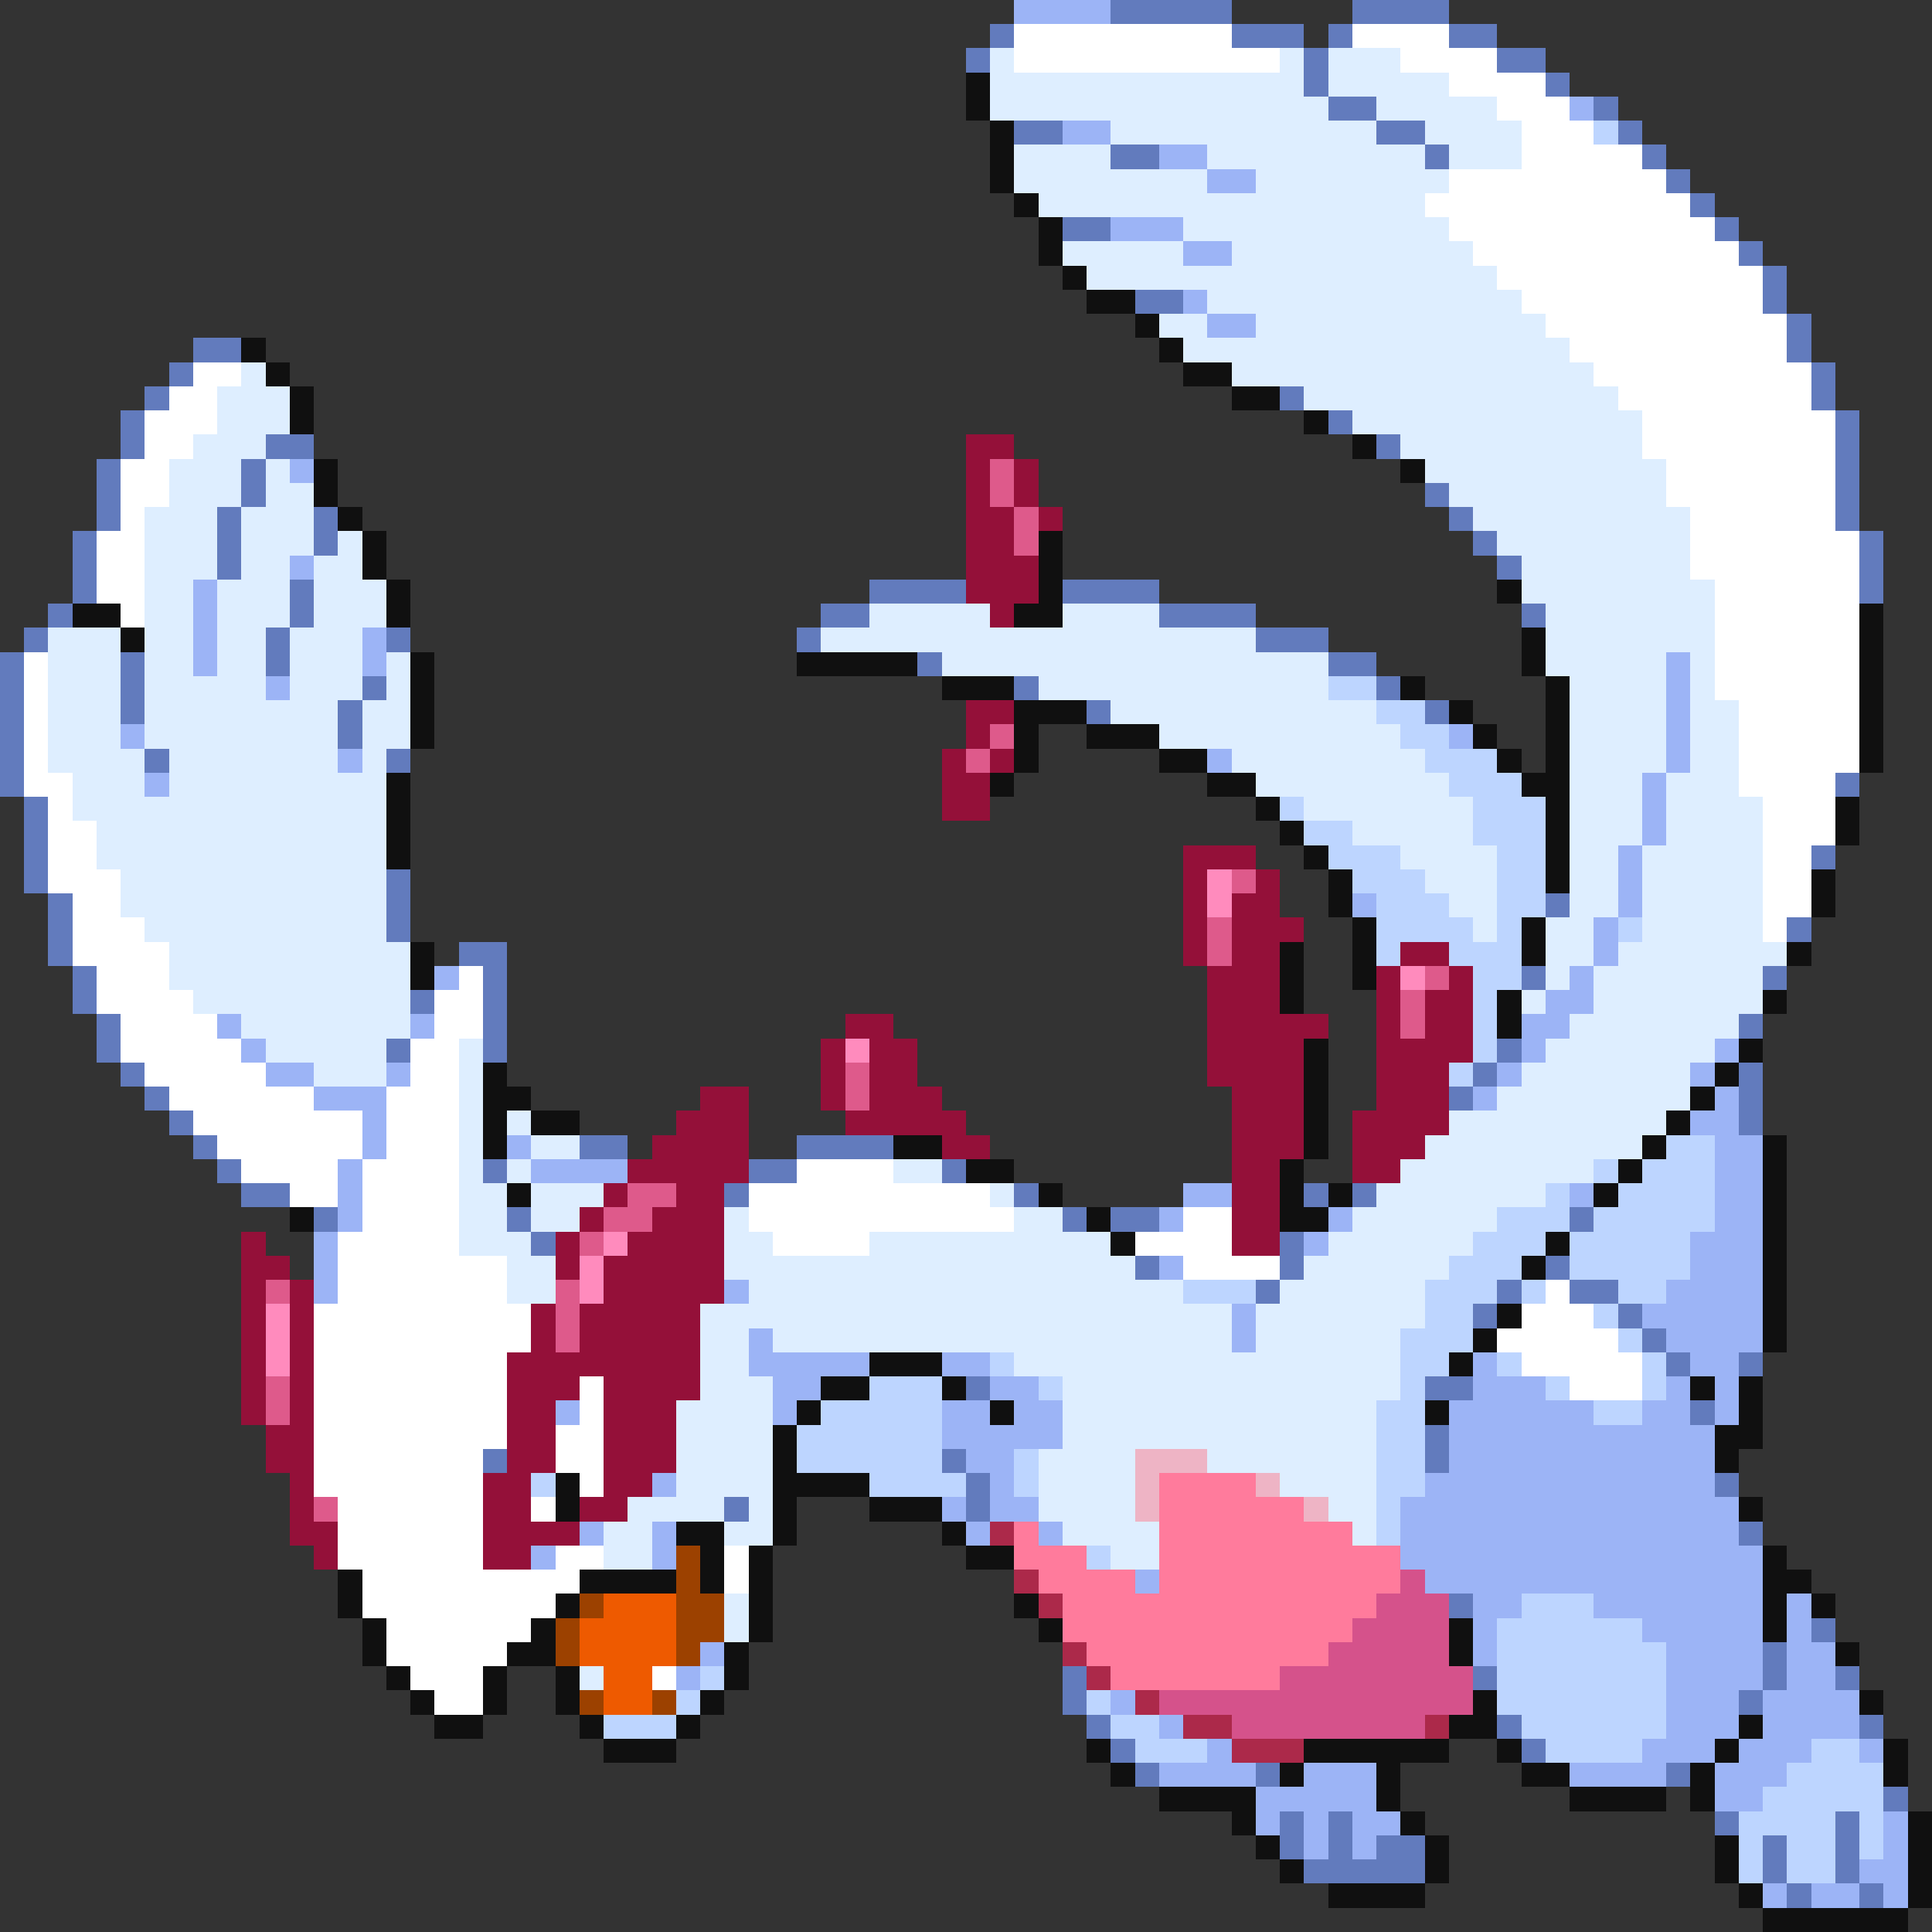 <svg xmlns="http://www.w3.org/2000/svg" viewBox="0 -0.5 80 80" shape-rendering="crispEdges">
<rect x="0" y="-0.5" width="80" height="80" fill="#333333" stroke="none"/>
<path stroke="#9cb4f6" d="M42 0h4M65 4h1M44 5h2M48 6h2M50 7h2M46 9h3M49 10h2M49 12h1M50 13h2M12 19h1M12 23h1M8 24h1M8 25h1M8 26h1M15 26h1M8 27h1M15 27h1M69 27h1M11 28h1M69 28h1M69 29h1M5 30h1M60 30h1M69 30h1M14 31h1M50 31h1M69 31h1M6 32h1M68 32h1M68 33h1M68 34h1M67 35h1M67 36h1M56 37h1M67 37h1M66 38h1M66 39h1M18 40h1M65 40h1M64 41h2M9 42h1M17 42h1M63 42h2M10 43h1M63 43h1M71 43h1M11 44h2M16 44h1M62 44h1M70 44h1M13 45h3M61 45h1M71 45h1M15 46h1M70 46h2M15 47h1M21 47h1M71 47h2M14 48h1M22 48h4M71 48h2M14 49h1M49 49h2M65 49h1M71 49h2M14 50h1M48 50h1M55 50h1M71 50h2M13 51h1M54 51h1M70 51h3M13 52h1M48 52h1M70 52h3M13 53h1M30 53h1M69 53h4M51 54h1M68 54h5M31 55h1M51 55h1M69 55h4M31 56h5M39 56h2M61 56h1M70 56h2M32 57h2M41 57h2M61 57h3M69 57h1M71 57h1M23 58h1M32 58h1M39 58h2M42 58h2M60 58h6M68 58h2M71 58h1M39 59h5M60 59h11M40 60h2M60 60h11M27 61h1M41 61h1M59 61h12M39 62h1M41 62h2M58 62h14M24 63h1M27 63h1M40 63h1M43 63h1M58 63h14M22 64h1M27 64h1M58 64h15M47 65h1M59 65h14M61 66h2M66 66h7M74 66h1M61 67h1M68 67h5M74 67h1M29 68h1M61 68h1M69 68h4M74 68h2M28 69h1M69 69h4M74 69h2M46 70h1M69 70h3M73 70h4M48 71h1M69 71h3M73 71h4M50 72h1M68 72h3M72 72h3M77 72h1M48 73h4M54 73h3M65 73h4M71 73h3M52 74h5M71 74h2M52 75h1M54 75h1M56 75h2M78 75h1M54 76h1M56 76h1M78 76h1M77 77h2M73 78h1M75 78h2M78 78h1" />
<path stroke="#627bbd" d="M46 0h5M56 0h4M41 1h1M51 1h3M55 1h1M60 1h2M40 2h1M54 2h1M62 2h2M54 3h1M64 3h1M55 4h2M66 4h1M42 5h2M57 5h2M67 5h1M46 6h2M59 6h1M68 6h1M69 7h1M70 8h1M44 9h2M71 9h1M72 10h1M73 11h1M47 12h2M73 12h1M74 13h1M8 14h2M74 14h1M7 15h1M75 15h1M6 16h1M53 16h1M75 16h1M5 17h1M55 17h1M76 17h1M5 18h1M11 18h2M57 18h1M76 18h1M4 19h1M10 19h1M76 19h1M4 20h1M10 20h1M59 20h1M76 20h1M4 21h1M9 21h1M13 21h1M60 21h1M76 21h1M3 22h1M9 22h1M13 22h1M61 22h1M77 22h1M3 23h1M9 23h1M62 23h1M77 23h1M3 24h1M12 24h1M36 24h4M44 24h4M77 24h1M2 25h1M12 25h1M34 25h2M48 25h4M63 25h1M1 26h1M11 26h1M16 26h1M33 26h1M52 26h3M0 27h1M5 27h1M11 27h1M38 27h1M55 27h2M0 28h1M5 28h1M15 28h1M42 28h1M57 28h1M0 29h1M5 29h1M14 29h1M45 29h1M59 29h1M0 30h1M14 30h1M0 31h1M6 31h1M16 31h1M0 32h1M76 32h1M1 33h1M1 34h1M1 35h1M75 35h1M1 36h1M16 36h1M2 37h1M16 37h1M64 37h1M2 38h1M16 38h1M74 38h1M2 39h1M19 39h2M3 40h1M20 40h1M63 40h1M73 40h1M3 41h1M17 41h1M20 41h1M4 42h1M20 42h1M72 42h1M4 43h1M16 43h1M20 43h1M62 43h1M5 44h1M61 44h1M72 44h1M6 45h1M60 45h1M72 45h1M7 46h1M72 46h1M8 47h1M24 47h2M33 47h4M9 48h1M20 48h1M31 48h2M39 48h1M10 49h2M30 49h1M42 49h1M54 49h1M56 49h1M13 50h1M21 50h1M44 50h1M46 50h2M65 50h1M22 51h1M53 51h1M47 52h1M53 52h1M64 52h1M52 53h1M62 53h1M65 53h2M61 54h1M67 54h1M68 55h1M69 56h1M72 56h1M40 57h1M59 57h2M70 58h1M59 59h1M20 60h1M39 60h1M59 60h1M40 61h1M71 61h1M30 62h1M40 62h1M72 63h1M60 66h1M75 67h1M73 68h1M44 69h1M61 69h1M73 69h1M76 69h1M44 70h1M72 70h1M45 71h1M62 71h1M77 71h1M46 72h1M63 72h1M47 73h1M52 73h1M69 73h1M78 74h1M53 75h1M55 75h1M71 75h1M76 75h1M53 76h1M55 76h1M57 76h2M73 76h1M76 76h1M54 77h5M73 77h1M76 77h1M74 78h1M77 78h1" />
<path stroke="#ffffff" d="M42 1h9M56 1h4M42 2h11M58 2h4M60 3h4M62 4h3M63 5h3M63 6h5M60 7h9M59 8h11M60 9h11M61 10h11M62 11h11M63 12h10M64 13h10M65 14h9M8 15h2M66 15h9M7 16h2M67 16h8M6 17h3M68 17h8M6 18h2M68 18h8M5 19h2M69 19h7M5 20h2M69 20h7M5 21h1M70 21h6M4 22h2M70 22h7M4 23h2M70 23h7M4 24h2M71 24h6M5 25h1M71 25h6M71 26h6M1 27h1M71 27h6M1 28h1M71 28h6M1 29h1M72 29h5M1 30h1M72 30h5M1 31h1M72 31h5M1 32h2M72 32h4M2 33h1M73 33h3M2 34h2M73 34h3M2 35h2M73 35h2M2 36h3M73 36h2M3 37h2M73 37h2M3 38h3M73 38h1M3 39h4M4 40h3M19 40h1M4 41h4M18 41h2M5 42h4M18 42h2M5 43h5M17 43h2M6 44h5M17 44h2M7 45h6M16 45h3M8 46h7M16 46h3M9 47h6M16 47h3M10 48h4M15 48h4M33 48h4M12 49h2M15 49h4M31 49h10M15 50h4M31 50h11M49 50h2M14 51h5M32 51h4M47 51h4M14 52h7M49 52h4M14 53h7M64 53h1M13 54h9M63 54h3M13 55h9M62 55h5M13 56h8M63 56h5M13 57h8M24 57h1M65 57h3M13 58h8M24 58h1M13 59h8M23 59h2M13 60h7M23 60h2M13 61h7M24 61h1M14 62h6M22 62h1M14 63h6M14 64h6M23 64h2M30 64h1M15 65h9M30 65h1M15 66h8M16 67h6M16 68h5M17 69h3M27 69h1M18 70h2" />
<path stroke="#deeeff" d="M41 2h1M53 2h1M55 2h3M41 3h13M55 3h5M41 4h14M57 4h5M46 5h11M59 5h4M42 6h4M50 6h9M60 6h3M42 7h8M52 7h8M43 8h16M49 9h11M44 10h5M51 10h10M45 11h17M50 12h13M48 13h2M52 13h12M49 14h16M10 15h1M51 15h15M9 16h3M54 16h13M9 17h3M56 17h12M8 18h3M58 18h10M7 19h3M11 19h1M59 19h10M7 20h3M11 20h2M60 20h9M6 21h3M10 21h3M61 21h9M6 22h3M10 22h3M14 22h1M62 22h8M6 23h3M10 23h2M13 23h2M63 23h7M6 24h2M9 24h3M13 24h3M63 24h8M6 25h2M9 25h3M13 25h3M36 25h5M44 25h4M64 25h7M2 26h3M6 26h2M9 26h2M12 26h3M34 26h18M64 26h7M2 27h3M6 27h2M9 27h2M12 27h3M16 27h1M39 27h16M64 27h5M70 27h1M2 28h3M6 28h5M12 28h3M16 28h1M43 28h12M65 28h4M70 28h1M2 29h3M6 29h8M15 29h2M46 29h11M65 29h4M70 29h2M2 30h3M6 30h8M15 30h2M48 30h10M65 30h4M70 30h2M2 31h4M7 31h7M15 31h1M51 31h8M65 31h4M70 31h2M3 32h3M7 32h9M52 32h8M65 32h3M69 32h3M3 33h13M54 33h7M65 33h3M69 33h4M4 34h12M56 34h5M65 34h3M69 34h4M4 35h12M58 35h4M65 35h2M68 35h5M5 36h11M59 36h3M65 36h2M68 36h5M5 37h11M60 37h2M65 37h2M68 37h5M6 38h10M61 38h1M64 38h2M68 38h5M7 39h10M64 39h2M67 39h7M7 40h10M64 40h1M66 40h7M8 41h9M63 41h1M66 41h7M10 42h7M65 42h7M11 43h5M19 43h1M64 43h7M13 44h3M19 44h1M63 44h7M19 45h1M62 45h8M19 46h1M21 46h1M60 46h9M19 47h1M22 47h2M59 47h9M19 48h1M21 48h1M37 48h2M58 48h8M19 49h2M22 49h3M41 49h1M57 49h7M19 50h2M22 50h2M30 50h1M42 50h2M56 50h6M19 51h3M30 51h2M36 51h10M55 51h6M21 52h2M30 52h17M54 52h6M21 53h2M31 53h18M53 53h6M29 54h22M52 54h7M29 55h2M32 55h19M52 55h6M29 56h2M42 56h16M29 57h3M44 57h14M28 58h4M44 58h13M28 59h4M44 59h13M28 60h4M43 60h4M50 60h7M28 61h4M43 61h4M53 61h4M26 62h4M31 62h1M43 62h4M55 62h2M25 63h2M30 63h2M44 63h4M56 63h1M25 64h2M46 64h2M30 66h1M30 67h1M24 69h1" />
<path stroke="#101010" d="M40 3h1M40 4h1M41 5h1M41 6h1M41 7h1M42 8h1M43 9h1M43 10h1M44 11h1M45 12h2M47 13h1M10 14h1M48 14h1M11 15h1M49 15h2M12 16h1M51 16h2M12 17h1M54 17h1M56 18h1M13 19h1M58 19h1M13 20h1M14 21h1M15 22h1M43 22h1M15 23h1M43 23h1M16 24h1M43 24h1M62 24h1M3 25h2M16 25h1M42 25h2M77 25h1M5 26h1M63 26h1M77 26h1M17 27h1M33 27h5M63 27h1M77 27h1M17 28h1M39 28h3M58 28h1M64 28h1M77 28h1M17 29h1M42 29h3M60 29h1M64 29h1M77 29h1M17 30h1M42 30h1M45 30h3M61 30h1M64 30h1M77 30h1M42 31h1M48 31h2M62 31h1M64 31h1M77 31h1M16 32h1M41 32h1M50 32h2M63 32h2M16 33h1M52 33h1M64 33h1M76 33h1M16 34h1M53 34h1M64 34h1M76 34h1M16 35h1M54 35h1M64 35h1M55 36h1M64 36h1M75 36h1M55 37h1M75 37h1M56 38h1M63 38h1M17 39h1M53 39h1M56 39h1M63 39h1M74 39h1M17 40h1M53 40h1M56 40h1M53 41h1M62 41h1M73 41h1M62 42h1M54 43h1M72 43h1M20 44h1M54 44h1M71 44h1M20 45h2M54 45h1M70 45h1M20 46h1M22 46h2M54 46h1M69 46h1M20 47h1M37 47h2M54 47h1M68 47h1M73 47h1M40 48h2M53 48h1M67 48h1M73 48h1M21 49h1M43 49h1M53 49h1M55 49h1M66 49h1M73 49h1M12 50h1M45 50h1M53 50h2M73 50h1M46 51h1M64 51h1M73 51h1M63 52h1M73 52h1M73 53h1M62 54h1M73 54h1M61 55h1M73 55h1M36 56h3M60 56h1M34 57h2M39 57h1M70 57h1M72 57h1M33 58h1M41 58h1M59 58h1M72 58h1M32 59h1M71 59h2M32 60h1M71 60h1M23 61h1M32 61h4M23 62h1M32 62h1M36 62h3M72 62h1M28 63h2M32 63h1M39 63h1M29 64h1M31 64h1M40 64h2M73 64h1M14 65h1M24 65h4M29 65h1M31 65h1M73 65h2M14 66h1M23 66h1M31 66h1M42 66h1M73 66h1M75 66h1M15 67h1M22 67h1M31 67h1M43 67h1M60 67h1M73 67h1M15 68h1M21 68h2M30 68h1M60 68h1M76 68h1M16 69h1M20 69h1M23 69h1M30 69h1M17 70h1M20 70h1M23 70h1M29 70h1M61 70h1M77 70h1M18 71h2M24 71h1M28 71h1M60 71h2M72 71h1M25 72h3M45 72h1M54 72h6M62 72h1M71 72h1M78 72h1M46 73h1M53 73h1M57 73h1M63 73h2M70 73h1M78 73h1M48 74h4M57 74h1M65 74h4M70 74h1M51 75h1M58 75h1M79 75h1M52 76h1M59 76h1M71 76h1M79 76h1M53 77h1M59 77h1M71 77h1M79 77h1M55 78h4M72 78h1M79 78h1M73 79h6" />
<path stroke="#bdd5ff" d="M66 5h1M55 28h2M57 29h2M58 30h2M59 31h3M60 32h3M53 33h1M61 33h3M54 34h2M61 34h3M55 35h3M62 35h2M56 36h3M62 36h2M57 37h3M62 37h2M57 38h4M62 38h1M67 38h1M57 39h1M60 39h3M61 40h2M61 41h1M61 42h1M61 43h1M60 44h1M69 47h2M66 48h1M68 48h3M64 49h1M67 49h4M62 50h3M66 50h5M61 51h3M65 51h5M60 52h3M65 52h5M49 53h3M59 53h3M63 53h1M67 53h2M59 54h2M66 54h1M58 55h3M67 55h1M41 56h1M58 56h2M62 56h1M68 56h1M36 57h3M43 57h1M58 57h1M64 57h1M68 57h1M34 58h5M57 58h2M66 58h2M33 59h6M57 59h2M33 60h6M42 60h1M57 60h2M22 61h1M36 61h4M42 61h1M57 61h2M57 62h1M57 63h1M45 64h1M63 66h3M62 67h6M62 68h7M29 69h1M62 69h7M28 70h1M45 70h1M62 70h7M25 71h3M46 71h2M63 71h6M47 72h3M64 72h4M75 72h2M74 73h4M73 74h5M72 75h4M77 75h1M72 76h1M74 76h2M77 76h1M72 77h1M74 77h2" />
<path stroke="#941039" d="M40 18h2M40 19h1M42 19h1M40 20h1M42 20h1M40 21h2M43 21h1M40 22h2M40 23h3M40 24h3M41 25h1M40 29h2M40 30h1M39 31h1M41 31h1M39 32h2M39 33h2M49 35h3M49 36h1M52 36h1M49 37h1M51 37h2M49 38h1M51 38h3M49 39h1M51 39h2M58 39h2M50 40h3M57 40h1M60 40h1M50 41h3M57 41h1M59 41h2M35 42h2M50 42h5M57 42h1M59 42h2M34 43h1M36 43h2M50 43h4M57 43h4M34 44h1M36 44h2M50 44h4M57 44h3M29 45h2M34 45h1M36 45h3M51 45h3M57 45h3M28 46h3M35 46h5M51 46h3M56 46h4M27 47h4M39 47h2M51 47h3M56 47h3M26 48h5M51 48h2M56 48h2M25 49h1M28 49h2M51 49h2M24 50h1M27 50h3M51 50h2M10 51h1M23 51h1M26 51h4M51 51h2M10 52h2M23 52h1M25 52h5M10 53h1M12 53h1M25 53h5M10 54h1M12 54h1M22 54h1M24 54h5M10 55h1M12 55h1M22 55h1M24 55h5M10 56h1M12 56h1M21 56h8M10 57h1M12 57h1M21 57h3M25 57h4M10 58h1M12 58h1M21 58h2M25 58h3M11 59h2M21 59h2M25 59h3M11 60h2M21 60h2M25 60h3M12 61h1M20 61h2M25 61h2M12 62h1M20 62h2M24 62h2M12 63h2M20 63h4M13 64h1M20 64h2" />
<path stroke="#de5a8b" d="M41 19h1M41 20h1M42 21h1M42 22h1M41 30h1M40 31h1M51 36h1M50 38h1M50 39h1M59 40h1M58 41h1M58 42h1M35 44h1M35 45h1M26 49h2M25 50h2M24 51h1M11 53h1M23 53h1M23 54h1M23 55h1M11 57h1M11 58h1M13 62h1" />
<path stroke="#ff8bbd" d="M50 36h1M50 37h1M58 40h1M35 43h1M25 51h1M24 52h1M24 53h1M11 54h1M11 55h1M11 56h1" />
<path stroke="#eeb4c5" d="M47 60h3M47 61h1M52 61h1M47 62h1M54 62h1" />
<path stroke="#ff7b9c" d="M48 61h4M48 62h6M42 63h1M48 63h8M42 64h3M48 64h10M43 65h4M48 65h10M44 66h13M44 67h12M45 68h10M46 69h7" />
<path stroke="#ac294a" d="M41 63h1M42 65h1M43 66h1M44 68h1M45 69h1M47 70h1M49 71h2M59 71h1M51 72h3" />
<path stroke="#9c4100" d="M28 64h1M28 65h1M24 66h1M28 66h2M23 67h1M28 67h2M23 68h1M28 68h1M24 70h1M27 70h1" />
<path stroke="#d5528b" d="M58 65h1M57 66h3M56 67h4M55 68h5M53 69h8M48 70h13M51 71h8" />
<path stroke="#ee5a00" d="M25 66h3M24 67h4M24 68h4M25 69h2M25 70h2" />
</svg>
